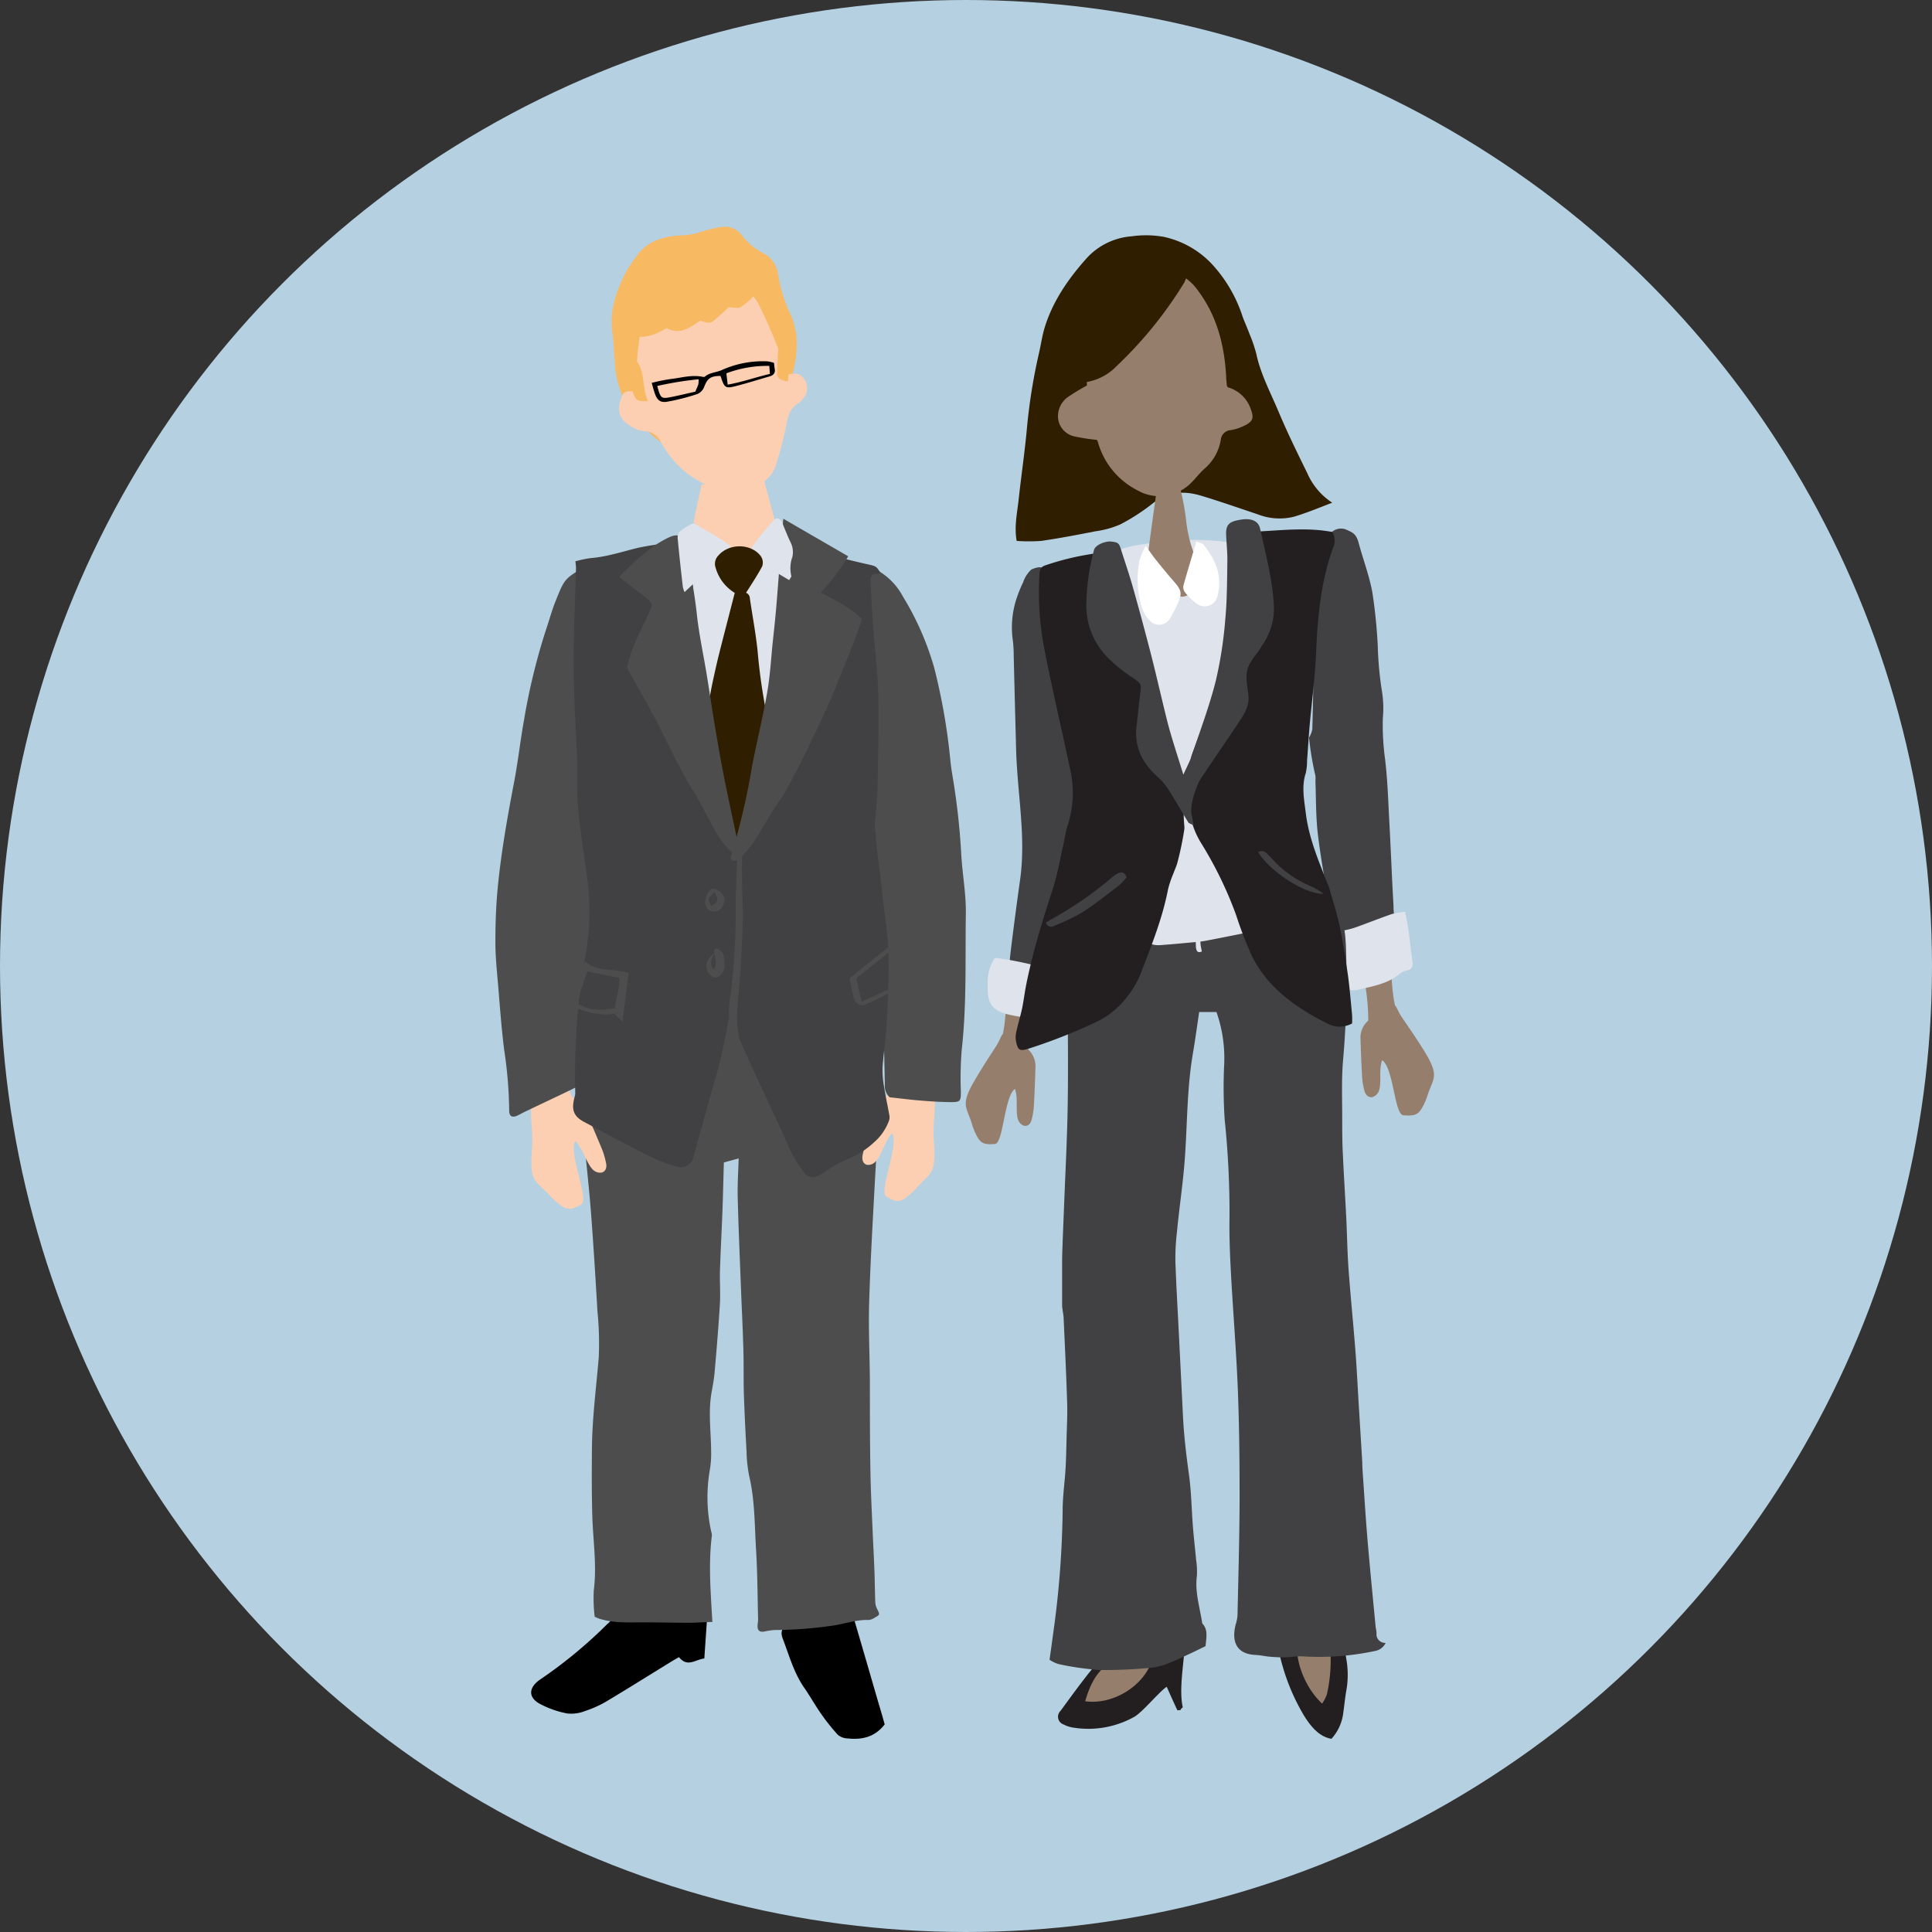 <svg xmlns="http://www.w3.org/2000/svg" viewBox="0 0 360 360"><rect x="0" y="0" width="360" height="360" fill="#333333" stroke="none"/><defs><style>.cls-1{isolation:isolate;}.cls-2,.cls-3{fill:#b5d0e1;}.cls-10,.cls-3{mix-blend-mode:multiply;}.cls-4{fill:#967e6c;}.cls-5{fill:#231f20;}.cls-6{fill:#414042;}.cls-10,.cls-7{fill:#dfe3eb;}.cls-8{fill:#2f1e00;}.cls-9{fill:#fff;}.cls-11{fill:#4d4d4d;}.cls-12{fill:#fccfb3;}.cls-13{fill:#f8b963;}</style></defs><title>Icon_Consultants_01_3C</title><g class="cls-1"><g id="Background"><circle id="_27.62.111" data-name="27.62.111" class="cls-2" cx="180" cy="180" r="180"/></g><g id="Layer_5" data-name="Layer 5"><path class="cls-3" d="M229.83,319.6s5.2-7,13-8.13,28.18-6.4,21.68-10.68S243.32,293,232.67,293s-26,2.6-45.66,0-43,.08-61.65,3.08-24.31-2.92-26.69,5.45,6.82,11.27,17.37,12.79,17.54-1.45,23.39,1.62,26.23,5,34.9,4,30.68-4.13,38.1-4.71S229.83,319.6,229.83,319.6Z"/></g><g id="Layer_4" data-name="Layer 4"><path class="cls-4" d="M261.41,207.81c-1.6-.45-1.77-8.87-3.86-10.25-.71,1.75,0,4.47-.7,5.92a1.84,1.84,0,0,1-1.15.95c-.77.12-1.28-.46-1.46-1.18a12.85,12.85,0,0,1-.42-2.42c-.14-2.39-.24-4.79-.31-7.19a4.19,4.19,0,0,1,1.6-3.59,31.1,31.1,0,0,1,3.39-2.32c1.86-1.09,1.45-.08,2.66,1.73s2.54,3.66,4.09,6.16c3.12,5,1.82,5.13.73,8.54a11.47,11.47,0,0,1-.61,1.53C264.38,207.7,263.85,208,261.41,207.81Z"/><path class="cls-4" d="M259.27,181.49s.16,5,1.07,7.15l-5.38,2a41.46,41.46,0,0,0-.59-7.22l-.59-2.37Z"/><path class="cls-4" d="M185.47,213.16c1.52-.45,1.68-8.87,3.65-10.25.67,1.75,0,4.47.66,5.92a1.77,1.77,0,0,0,1.08.95c.73.12,1.21-.46,1.38-1.18a13.52,13.52,0,0,0,.4-2.42q.2-3.59.3-7.19a4.3,4.3,0,0,0-1.52-3.59,29.42,29.42,0,0,0-3.21-2.32c-1.76-1.09-1.37-.08-2.52,1.73s-2.41,3.66-3.87,6.16c-3,5-1.72,5.13-.69,8.54a11.87,11.87,0,0,0,.57,1.53C182.65,213.05,183.16,213.34,185.47,213.16Z"/><path class="cls-4" d="M187.49,186.84s-.15,5-1,7.15l5.09,2a43.77,43.77,0,0,1,.56-7.22l.56-2.37Z"/><path class="cls-5" d="M220.64,308.14c-.21,2.69-.92,7.17-.24,10-1.09.86.4.42-1,.55-.37-.7-1.72-3.78-2-4.38-1.44.93-4.62,4.9-6.19,5.68a17.56,17.56,0,0,1-11.36,1.9,5.54,5.54,0,0,1-1.64-.55,1.52,1.52,0,0,1-.6-2.54c2-2.72,3.93-5.42,6.05-8a4.67,4.67,0,0,1,2.63-1.48c3-.5,6-.8,9-1.12C217.18,308,218.87,306.93,220.64,308.14Z"/><path class="cls-5" d="M238.24,306.44c.35-.08.54-.19.72-.15,3.15.68,6.33.29,9.49.28,1.77,0,2.07.2,2.4,2.46a16.88,16.88,0,0,1,.09,5.56c-.28,1.5-.42,3-.64,4.55a8.68,8.68,0,0,1-2.2,4.86c-2.23-.37-3.77-2.17-5.1-4.29a39.08,39.08,0,0,1-4.76-12.35A5.27,5.27,0,0,1,238.24,306.44Z"/><path class="cls-4" d="M202.21,317c.81-2.84,2.06-5.51,4.32-6.89a11.09,11.09,0,0,1,8.21-.92C213.26,314.06,207.47,317.75,202.21,317Z"/><path class="cls-4" d="M246.36,317.44c-3.48-3.2-5.49-9.06-4.39-12.58,1.63.1,3.29.15,4.94.34a1.4,1.4,0,0,1,.87,1,28.74,28.74,0,0,1-.54,9.55A8.23,8.23,0,0,1,246.36,317.44Z"/><path class="cls-6" d="M192.19,106.11c3-1.26,2.33.62,2.47,2.5.25,3.4.55,6.81.84,10.21a57,57,0,0,0,2.6,11.48c1,3.26,2.42,6.43,2.44,9.92,0,5.5,1.13,10.88,1.73,16.31a46.22,46.22,0,0,1,.12,5.79c-.05,3.16-.12,6.32-.29,9.47-.14,2.5-.42,5-.68,7.49-.16,1.47-.44,2.93-.62,4.4s-.87,2-2.4,2.17a14.34,14.34,0,0,1-9.66-2.67,1.89,1.89,0,0,1-.8-1.36c.1-2,.32-4.09.58-6.12.49-3.9,1-7.81,1.55-11.7.8-5.6.25-11.18-.24-16.76q-.22-2.5-.38-5c-.08-1.22-.11-2.45-.14-3.67q-.22-8.22-.42-16.44c0-.9-.05-1.81-.15-2.7a17.19,17.19,0,0,1,.91-8.56,22,22,0,0,1,1-2.37A5.56,5.56,0,0,1,192.19,106.11Z"/><path class="cls-6" d="M260.18,173.48a4.93,4.93,0,0,1-3,1.23,59.4,59.4,0,0,0-6.25,1.24c-1.46.34-1.69.34-2-1.12q-.81-3.38-1.39-6.82c-.72-4.26-1.5-8.51-2-12.8-.36-3.2-.31-6.44-.43-9.66a6,6,0,0,0,0-1,55.63,55.63,0,0,1-1.19-7.1,4.93,4.93,0,0,0,.61-1.53c.18-6.13.23-12.26.46-18.38a62.22,62.22,0,0,1,2.5-16.58c.15-.49.24-1,.36-1.5a2.6,2.6,0,0,1,2.83-.84c1.37.59,2,.82,2.47,2.48.82,3.11,2,6.15,2.57,9.3a98.06,98.06,0,0,1,1,9.79,65.81,65.81,0,0,0,.79,8.65,19.81,19.81,0,0,1,.16,5,47.87,47.87,0,0,0,.43,7.71c.46,3.9.58,7.84.79,11.76.28,5.15.47,10.31.77,15.46C259.64,170.34,260,171.86,260.18,173.48Z"/><path class="cls-7" d="M261.84,169.89c.26,1.46.5,2.65.66,3.84.25,1.78.41,3.58.69,5.36.16,1-.09,1.6-1.17,1.78a2.63,2.63,0,0,0-1.2.57c-2.26,1.93-5.1,2.33-7.82,3a4.87,4.87,0,0,1-1.7,0,1.81,1.81,0,0,1-1.8-1.71c-.15-2.69-.23-5.38-.28-8.07,0-.72.46-1.14,1.2-1.29a15.71,15.71,0,0,0,2.24-.59c2.23-.8,4.44-1.68,6.68-2.46A19.2,19.2,0,0,1,261.84,169.89Z"/><path class="cls-7" d="M185.36,178.49c3.86.32,13.39,2.68,14.79,3.69l-1.54,8.44a13.39,13.39,0,0,1-1.94,0q-3.9-.64-7.78-1.37c-4-.75-5-2-4.85-6A8.4,8.4,0,0,1,185.36,178.49Z"/><path class="cls-6" d="M198.67,169.67a17,17,0,0,1,6.21-1c3.35,0,6.7-.24,10-.3,1.6,0,3.21.13,4.82.2a6.26,6.26,0,0,0,1.52,0c7.53-1.6,15.21-2,22.83-2.89,2.09-.25,3.44.79,4.52,2.35,1.72,2.49,2.09,5.4,2.22,8.3a169.4,169.4,0,0,1-.55,21.46c-.28,3.46-.14,7-.14,10.43,0,2.32,0,4.65.13,7,.17,3.86.43,7.72.62,11.59.16,3.22.2,6.45.43,9.66.37,5.08.89,10.15,1.28,15.23.26,3.34.42,6.69.62,10q.33,5.4.66,10.81c0,.77.06,1.55.11,2.32.28,4,.53,8.1.87,12.15.46,5.4,1,10.79,1.51,16.18a11.26,11.26,0,0,1,.17,1.14,1.61,1.61,0,0,0,1.69,1.83,2.69,2.69,0,0,1-2,1.51,49.78,49.78,0,0,1-13.45,1c-1.08-.07-2.18.16-3.27.18a28.16,28.16,0,0,1-2.88-.12c-.9-.08-1.78-.29-2.68-.33-3.53-.17-4.46-2.5-3.66-5.67a7.68,7.68,0,0,0,.34-1.65c.16-7.29.37-14.58.39-21.87,0-6.77-.06-13.55-.33-20.32-.29-7.22-.89-14.42-1.28-21.64-.19-3.48-.33-7-.27-10.45a166.62,166.62,0,0,0-.9-18.16,91.08,91.08,0,0,1-.11-9.87,26,26,0,0,0-1.42-10.17h-3.22c-.4,2.66-.75,5.26-1.19,7.84-1.15,6.77-1,13.63-1.56,20.43-.36,4.3-1,8.58-1.41,12.88a40.5,40.5,0,0,0-.27,5.4c.15,4.45.42,8.89.64,13.34q.39,7.73.77,15.45c.18,3.65.62,7.27,1.12,10.9.44,3.19.48,6.43.73,9.64.16,2.05.41,4.1.59,6.16a14.62,14.62,0,0,1,.15,3.09c-.39,3,.57,5.88,1,8.8,1.12,1.16.76,2.55.62,4.23-.93.45-2,1-3.08,1.49s-2.32,1.12-3.51,1.57a12.53,12.53,0,0,1-3.32.95,91.27,91.27,0,0,1-9.83.44,53.58,53.58,0,0,1-7.64-1.1,6.43,6.43,0,0,1-1.69-.81c.28-2,.52-3.75.76-5.51a177.52,177.52,0,0,0,1.68-22.37c0-2.57.39-5.14.54-7.72.11-1.87.14-3.74.19-5.61.05-2.19.18-4.38.11-6.57-.16-5.22-.41-10.44-.65-15.66,0-.9-.28-1.79-.29-2.69,0-2.83,0-5.67,0-8.5.08-3.35.24-6.7.37-10.06.23-6,.55-12,.66-18,.11-6.32.06-12.65,0-19-.05-5.16-.23-10.31-.35-15.47C198.65,171.33,198.67,170.5,198.67,169.67Z"/><path class="cls-7" d="M234.42,173.37c-3.36.67-6.56,1.32-9.76,1.93-.94.18-1.91.24-2.87.33-1.92.18-3.83.36-5.75.49a4.14,4.14,0,0,1-1.52-.21c-1.1-.36-1.49-1-1.13-2.05,2.05-6.11,3.15-12.5,5.62-18.48.83-2,1.37-4.13,2.06-6.24.7-.36,1.1,0,1.55.59,3.86,5,7.17,10.36,9,16.51a68.08,68.08,0,0,0,2.76,6.56A1.6,1.6,0,0,1,234.42,173.37Z"/><path class="cls-5" d="M214.28,102.4a48.41,48.41,0,0,0,1.82,13.07c1.3,4.45,2.48,8.94,3.48,13.47a71,71,0,0,1,1.13,8.6,90.81,90.81,0,0,1,.61,9.83,58,58,0,0,1-1.93,13.36c-.17.68-.49,1.31-.73,2a19.48,19.48,0,0,0-1,2.92c-1,5.23-2.94,10.13-4.84,15.05a17,17,0,0,1-2.68,4.89,15.89,15.89,0,0,1-5.56,4.69,102.89,102.89,0,0,1-13.1,5.18c-1.37.38-1.74.26-2.08-1.06a4.36,4.36,0,0,1-.08-1.89c.31-1.51.78-3,1.11-4.5.28-1.31.44-2.65.69-4,.21-1.14.46-2.27.72-3.39,1.17-5.09,2.73-10.06,4.34-15,.85-2.63,1.31-5.38,1.93-8.08.3-1.32.47-2.68.9-3.95a19.66,19.66,0,0,0,.34-10.5c-1.53-7.25-3.24-14.46-4.66-21.72a55.66,55.66,0,0,1-1-14.42c.06-1,.34-1.37,1.19-1.64a50.29,50.29,0,0,1,11.51-2.45C209,102.61,211.61,102.53,214.28,102.4Z"/><path class="cls-5" d="M230.14,99.13c6.15.12,12.16-1.14,18.12,0a3.23,3.23,0,0,1,.09,3.07c-2.26,6.32-2.84,12.89-3.12,19.54-.19,4.5-.8,9-1.2,13.47-.19,2.18-.31,4.36-.48,6.54a10,10,0,0,1-.24,2.3c-.81,2.49-.31,4.92,0,7.42.55,4.62,2.34,8.81,4,13.06.09.24.23.46.3.71.69,2.41,1.48,4.79,2,7.24.6,2.76,1,5.56,1.43,8.35s.62,5.49.9,8.24a16,16,0,0,1,0,1.64,4.85,4.85,0,0,1-4.71-.05c-5.74-2.9-10.9-6.49-13.89-12.39a70.54,70.54,0,0,1-3-7.74A72.11,72.11,0,0,0,223.75,157a15.67,15.67,0,0,1-2.25-9c0-1.92-.06-3.84-.16-5.76a10.06,10.06,0,0,1,.84-4.52c1.43-3.38,3.07-6.69,4.25-10.15a39,39,0,0,0,1.81-8.27c.57-5.12.81-10.29,1.24-15.43C229.6,102.37,229.89,100.92,230.14,99.13Z"/><path class="cls-7" d="M219.94,147a3.15,3.15,0,0,1-1.86-2.1,33.33,33.33,0,0,1-1.57-5.16c-1.17-6.74-3-13.32-4.55-20-.82-3.44-1.61-6.9-2.31-10.37-.36-1.76-.91-4-1.1-5.81-.14-1.27.54-1.35,1.77-1.65,1.42-.35,2.89-.52,4.33-.74.83-.13,1.66-.26,2.49-.31,2-.12,4-.3,6-.25,1.66,0,3.82.17,5.76.43.09,1-.25,2.35-.26,3.45,0,4.18-.1,8.37-.26,12.54a56.63,56.63,0,0,1-1.69,10.05c-1.23,5.57-3.72,10.68-5.45,16.06-.22.67-.39,1.36-.61,2S220.18,146.4,219.94,147Z"/><path class="cls-6" d="M209.94,163.48a13.13,13.13,0,0,1-1.49,1.55c-2.24,1.71-4.45,3.47-6.82,5a38.72,38.72,0,0,1-5.2,2.49,1,1,0,0,1-1.53-.63c.63-.37,1.26-.76,1.91-1.1a67.51,67.51,0,0,0,10.38-7.29,5.84,5.84,0,0,1,1.11-.76C209,162.42,209.54,162.51,209.94,163.48Z"/><path class="cls-6" d="M246.64,166.54c-3.42.18-10.1-4.23-12.2-7.75.77-.45,1.32-.08,1.82.43.68.68,1.32,1.42,2,2.06a21.2,21.2,0,0,0,6.32,4A15,15,0,0,1,246.64,166.54Z"/><path class="cls-8" d="M248.24,93.67c-2.61,1-4.81,1.92-7.09,2.6a11.12,11.12,0,0,1-6.78-.43c-3.47-1.16-6.92-2.37-10.42-3.43-3.22-1-6.3-.87-9.14,1.38a37.79,37.79,0,0,1-6.09,3.94A17.51,17.51,0,0,1,204.1,99c-3.34.66-6.7,1.3-10.07,1.79a32.49,32.49,0,0,1-4.59,0c-.48-2.7.1-5.2.37-7.7.49-4.5,1.16-9,1.56-13.48a106,106,0,0,1,2.26-13.94c.34-1.51.56-3.06,1-4.54,1.51-5,4.48-9.26,7.93-13.1a12.62,12.62,0,0,1,8.33-4,19,19,0,0,1,5.9.09A17.33,17.33,0,0,1,226,49.4,26.42,26.42,0,0,1,231.54,59c.41,1.1.9,2.17,1.31,3.28a26.74,26.74,0,0,1,1.25,3.68c.81,3.81,2.66,7.21,4.14,10.75,1.63,3.88,3.49,7.67,5.35,11.45A12.57,12.57,0,0,0,248.24,93.67Z"/><path class="cls-4" d="M228.79,72.17a6.33,6.33,0,0,1,4.31,4.17c.54,1.49.38,2.13-1,2.86a9.33,9.33,0,0,1-2.71.94,2,2,0,0,0-1.91,1.78,9,9,0,0,1-2.91,5.3c-1.31,1.12-2.27,2.69-3.67,3.64a8.19,8.19,0,0,1-8.94.51,14.43,14.43,0,0,1-7.38-9,2,2,0,0,0-.2-.41,33.07,33.07,0,0,1-4-.61,3.88,3.88,0,0,1-3.16-3,4.36,4.36,0,0,1,2-4.52,38.47,38.47,0,0,1,3.32-2,21.62,21.62,0,0,1,0-3.33A43.08,43.08,0,0,1,204,60.59c1.25-3.53,3.18-6.78,6.45-8.92a9.32,9.32,0,0,1,12.83,2.55c3.51,4.72,4.87,10.15,5.2,15.92,0,.58.08,1.16.13,1.73C228.64,71.93,228.69,72,228.79,72.17Z"/><path class="cls-8" d="M199.08,71.2c.09-.92.24-1.85.27-2.78.23-7,3.36-12.45,8.55-16.88,3.66-3.13,8-3.87,12.69-3.57.86.06,1.36.45,1.1,1.37a13.82,13.82,0,0,1-1,3.28A75.93,75.93,0,0,1,208.08,68.2,10.17,10.17,0,0,1,199.08,71.2Z"/><path class="cls-4" d="M215.62,91.08c1.06-.14,1.88-.22,2.68-.35,1.13-.18,1.55,0,1.83,1.14A49.52,49.52,0,0,1,221,96.8a24.21,24.21,0,0,0,2.51,8.66c.12.22.36.53.29.69-.65,1.5-.6,3.35-2,4.45-1.23.94-2.58.58-3.87.1a5.93,5.93,0,0,1-3.91-3.47,5,5,0,0,1-.33-2.24c.54-4.34,1.15-8.67,1.75-13C215.48,91.68,215.56,91.38,215.62,91.08Z"/><path class="cls-9" d="M213.48,101.7c.8,1.11,1.31,1.88,1.89,2.6,1.13,1.4,2.26,2.79,3.44,4.13,1.34,1.53,1.49,2.21.65,4a22,22,0,0,1-1.4,2.72,2.33,2.33,0,0,1-3.9.39,5.71,5.71,0,0,1-1.31-2.09,17.66,17.66,0,0,1-.49-9.14A14.47,14.47,0,0,1,213.48,101.7Z"/><path class="cls-10" d="M220.29,111.2a5.44,5.44,0,0,1,.21,1c.14,3,.24,5.9.38,8.86s.26,5.79.42,8.69c.21,3.88.48,7.76.67,11.64a30.27,30.27,0,0,1,.05,5.73c-1,6.69.33,13.25.91,19.85.26,2.88.5,5.77.76,8.65,0,.55.16,1.09.25,1.68-.82.34-1-.13-1.09-.75-.07-1,0-2.1-.13-3.14-.62-6-1.35-12-1.87-18a32.84,32.84,0,0,1-.06-8.31c.75-4.37-.15-8.6-.3-12.89-.09-2.65-.27-5.3-.38-8-.18-4.38-.36-8.75-.5-13.13a10.54,10.54,0,0,1,.26-1.85Z"/><path class="cls-9" d="M222.92,100.93c.55.21,1.07.24,1.3.52,2.26,2.76,3.58,5.81,2.68,9.47a2.46,2.46,0,0,1-3.69,1.71,11,11,0,0,1-2.48-2.36,1.56,1.56,0,0,1-.19-1.25C221.27,106.41,222.06,103.83,222.92,100.93Z"/><path class="cls-6" d="M220.5,144.35c.58-1.31,1.17-2.38,1.55-3.51,1.56-4.64,3.3-9.24,4.5-14a77,77,0,0,0,1.78-11.64c.34-3.59.32-7.22.38-10.83,0-1.61-.19-3.22-.24-4.83-.06-2,.83-2.41,2.81-2.72,1.62-.25,3.17.05,3.53,1.73,1,4.59,2.24,9.12,2.53,13.86a11.9,11.9,0,0,1-2.21,7.92c-.07.1-.11.23-.18.34-.87,1.35-2.11,2.6-2.51,4.08s0,3.17.18,4.75c.25,2-.79,3.6-1.82,5.14-2.35,3.54-4.77,7-7.12,10.57-.48.72-2.09,4.57-1.63,6.64.12.54.2,1.08.36,1.94-.55-.3-.9-.37-1-.58-1.25-2-2.42-4.1-3.7-6.1a11.54,11.54,0,0,0-2-2.35c-2.81-2.52-4.38-5.51-3.94-9.38.23-2,.43-4,.68-6s.23-2-1.43-3.11a31.46,31.46,0,0,1-4.36-3.48A13.86,13.86,0,0,1,202.44,112a40.74,40.74,0,0,1,1.42-9.54c.29-1,2.2-1.65,3.15-1.55,1.15.12,1.48.21,1.81,1.28.75,2.4,1.58,4.77,2.26,7.18q1.81,6.41,3.47,12.87c1.06,4.17,2,8.38,3.05,12.54C218.44,137.94,219.48,141,220.5,144.35Z"/></g><g id="Artwork"><path d="M131.71,302.19l-.47,6.85c-1.61.14-3.13,1.75-4.72-.26-.57.33-1.14.65-1.7,1-3.92,2.41-7.82,4.86-11.77,7.22a20.23,20.23,0,0,1-4,1.81,7,7,0,0,1-3.35.47,18,18,0,0,1-5.09-1.78c-2.21-1.21-2.13-3-.06-4.48a86.63,86.63,0,0,0,12.6-10.39,4.81,4.81,0,0,0,1.17-1.37c.51-1.3,1.54-1.4,2.66-1.35a15.65,15.65,0,0,1,2,.23c3.51.61,7,1.24,10.54,1.84C130.19,302.09,130.84,302.11,131.71,302.19Z"/><path d="M164.85,321.31c-1.88,2.44-4.3,2.89-6.93,2.62a3,3,0,0,1-1.8-.67,37.51,37.51,0,0,1-3.12-3.92c-1.08-1.53-2-3.19-3.06-4.73-2-2.83-2.88-6.13-4.09-9.28-.51-1.33-.11-2.15,1.26-2.8a20.06,20.06,0,0,1,3.41-1.23,55.44,55.44,0,0,1,5.66-1.29c2-.31,2.51.11,3.05,2,1.49,5.05,2.95,10.11,4.42,15.17C164.07,318.58,164.48,320,164.85,321.31Z"/><path class="cls-11" d="M108.62,192.89c1-1.1,2.49-.76,3.82-.92,2.6-.31,5.25-.16,7.85-.48,3.36-.4,6.69-1.09,10-1.61,1.38-.21,2.78-.31,4.17-.43.7-.06,1.41,0,2.1-.1a104.91,104.91,0,0,1,21.73-.29c1.51.1,3,0,4.56,0,2.24,0,2.57.6,2.24,3-.44,3.18-.68,6.4-.91,9.61q-.63,9-1.13,18c-.41,7.63-.86,15.27-1.09,22.9-.15,4.86.09,9.73.13,14.59,0,5.62,0,11.23.1,16.85.05,3.6.24,7.19.39,10.79.11,2.65.26,5.29.36,7.94.07,1.89.08,3.78.15,5.67a3.15,3.15,0,0,0,.28,1.26c.6,1.2.63,1.19-.34,1.73a2.52,2.52,0,0,1-1.13.46c-2.2-.08-4.27.64-6.41,1a76.5,76.5,0,0,1-11.12.87,11.41,11.41,0,0,0-1.87.27c-1,.2-1.43-.2-1.33-1.27a8.92,8.92,0,0,0,.09-1.1c-.11-4.23-.11-8.47-.37-12.69-.29-4.65-.21-9.34-1.29-13.91a26,26,0,0,1-.49-4.51c-.2-3.59-.38-7.19-.5-10.79-.09-3,0-6.06-.12-9.09-.1-3.53-.29-7.06-.42-10.59-.22-5.68-.47-11.36-.61-17-.06-2.32.11-4.65.18-7.2l-2.76.76c-.09,3.05-.15,6-.26,9-.14,3.66-.34,7.33-.46,11-.07,2,.09,4,0,6.06-.26,4.35-.62,8.69-1,13-.1,1.25-.34,2.5-.56,3.73-.67,3.71-.1,7.42-.09,11.13a17.9,17.9,0,0,1-.28,3.58,29.7,29.7,0,0,0,.29,11.26,2.65,2.65,0,0,1,.13.73c-.67,5.33-.22,10.64.09,16.14-1.44,0-2.88.14-4.32.14-2.86,0-5.72-.08-8.58-.08s-5.51.17-8.19-.69c-.28-.09-.54-.22-.84-.35a29.19,29.19,0,0,1-.17-4.88c.61-4.76-.16-9.45-.28-14.16-.11-4.1-.1-8.21-.06-12.32.05-5.7.8-11.34,1.27-17a60,60,0,0,0-.24-8.51c-.36-6.11-.73-12.23-1.2-18.33-.34-4.46-.84-8.91-1.27-13.37-.06-.63-.15-1.26-.15-1.89C108.69,204.82,108.65,199,108.62,192.89Z"/><path class="cls-12" d="M108.43,224.35c1.27-1.16-2.54-9.47-1.26-11.76,1.48,1.39,2.13,4.36,3.44,5.48a1.92,1.92,0,0,0,1.51.42c.77-.22,1-1,.8-1.81a14.69,14.69,0,0,0-.75-2.56q-1.49-3.61-3.1-7.18a4.67,4.67,0,0,0-3.18-2.8,32,32,0,0,0-4.24-.76c-2.24-.23-2.38.62-2.64,2.94-.25,2.17.37,4.66.11,7.79-.52,6.32.74,5.83,3.35,8.69a12.89,12.89,0,0,0,1.28,1.22C105.63,225.57,106.26,225.62,108.43,224.35Z"/><path class="cls-12" d="M96.64,198.58s2.41,5.55,2.32,8.48l8.25-1.29s-2.55-5.28-3-8.24l-.45-3Z"/><path class="cls-12" d="M165.06,222.9c-1.22-1.16,2.44-9.47,1.21-11.76-1.43,1.39-2,4.36-3.31,5.48a1.8,1.8,0,0,1-1.45.42c-.74-.22-.93-1-.77-1.81a15.14,15.14,0,0,1,.72-2.56q1.44-3.61,3-7.18a4.55,4.55,0,0,1,3.05-2.8,29.65,29.65,0,0,1,4.07-.76c2.15-.23,2.28.62,2.54,2.94.24,2.17-.35,4.66-.11,7.79.5,6.32-.71,5.83-3.22,8.69a12.62,12.62,0,0,1-1.23,1.22C167.76,224.12,167.15,224.16,165.06,222.9Z"/><path class="cls-12" d="M176.39,197.12s-2.32,5.55-2.23,8.48l-7.93-1.29s2.45-5.28,2.88-8.24l.43-3Z"/><path class="cls-11" d="M109.06,105.54c.9.29,1.1,1,1.18,1.91q.66,7.36,1.35,14.73c.11,1.13.39,2.24.48,3.37q.25,3.1.35,6.22c.14,3.92.33,7.84.3,11.75a69.76,69.76,0,0,0,.34,7.93,14.7,14.7,0,0,1-.35,6.2,3.53,3.53,0,0,0-.09,1.13c.08,4.49.2,9,.25,13.46.06,5,0,10,.08,15,0,3.35.11,6.7.26,10,.05,1.12,0,1.85-1.18,2.39s-2.13,1.69-3.31,2.28c-3.65,1.84-7.35,3.53-11,5.29-.49.24-1,.55-1.47.74-.91.34-1.38,0-1.37-1.06a81.32,81.32,0,0,0-.94-11.3c-.5-4-.79-8-1.13-12.08-.22-2.58-.49-5.17-.5-7.76,0-3.28.09-6.58.39-9.84.63-6.85,1.85-13.61,3.13-20.35.72-3.78,1.13-7.62,1.82-11.41a117.32,117.32,0,0,1,4.06-16.71c.63-1.85,1.13-3.74,1.86-5.54C105.21,107.8,105.25,107.82,109.06,105.54Z"/><path class="cls-11" d="M165.76,204.46a2.92,2.92,0,0,1-.88-2.36c-.11-5.12-.21-10.25-.43-15.36-.15-3.53-.58-7.06-.76-10.59q-.37-7.39-.55-14.78c-.11-4.93-.11-9.86-.15-14.79,0-3.79.07-7.58-.1-11.36-.27-6-.7-12-1.1-18a18.77,18.77,0,0,0-.56-3.17,37.88,37.88,0,0,1-.6-8.84,10.47,10.47,0,0,1,1.3.31,12.17,12.17,0,0,1,6.29,5.59,53.48,53.48,0,0,1,5.86,13.34,114.09,114.09,0,0,1,3,17.17c.08.88.21,1.76.35,2.63a130.77,130.77,0,0,1,1.66,14.49c.18,3.85.94,7.69.88,11.53-.13,8.46.18,16.94-.77,25.39a65,65,0,0,0-.16,7.76c0,1.68-.07,1.95-1.72,1.94-1.91,0-3.82-.13-5.72-.28S167.71,204.67,165.76,204.46Z"/><path class="cls-6" d="M107.21,104.59A23.8,23.8,0,0,1,110,104c3.1-.24,6-1.23,9-1.95a55.17,55.17,0,0,1,7.37-1c1.75-.17,3.51-.19,5.26-.27a2.06,2.06,0,0,1,.7.07,15.46,15.46,0,0,0,5.77.33,23,23,0,0,1,3.42.16c.84.07,1.68.31,2.52.36,6.15.37,12,2.22,18,3.53,1.26.28,1.35.44,2,1.48-.21.1-.42.28-.6.26-1.06-.13-1.27.6-1.23,1.41.13,2.91.3,5.82.51,8.73.29,4,.81,8,.91,11.95.13,5.64,0,11.29-.1,16.94,0,1.71-.15,3.42-.31,5.13-.41,4.28.4,8.46.87,12.68.16,1.38.32,2.77.47,4.15.36,3.21.93,6.41,1,9.63.1,4.3-.1,8.62-.32,12.93-.14,2.78-.61,5.55-.79,8.33a17.54,17.54,0,0,0,.3,3.76c.28,1.81.69,3.6,1,5.4a2.25,2.25,0,0,1-.2,1.07,9.79,9.79,0,0,1-2.67,3.76,15.82,15.82,0,0,1-5.41,3.33,28.77,28.77,0,0,0-4.26,2.52,4.7,4.7,0,0,1-1.34.57,1.84,1.84,0,0,1-2-.74,23,23,0,0,1-3.19-5.5c-2.41-5.4-5-10.74-7.42-16.11-1.07-2.33-2.06-4.7-3.18-7.25a3.59,3.59,0,0,0-.43.84A97.55,97.55,0,0,1,133,202c-1.3,4.55-2.55,9.12-3.83,13.68a2.36,2.36,0,0,1-3,1.71,29.08,29.08,0,0,1-5.11-1.94c-4.1-2.05-8.13-4.23-12.19-6.38-2-1.06-2.44-2.26-1.81-4.63a2.61,2.61,0,0,0,.13-.74,136.86,136.86,0,0,1,.89-19c.28-2.58.78-5.14,1.2-7.7a46.82,46.82,0,0,0,0-14.41c-.59-4.07-1.21-8.15-1.57-12.25-.26-3-.06-6-.16-8.95-.11-3.36-.37-6.72-.48-10.08s-.21-6.86-.16-10.28c.07-5.08.28-10.15.42-15.23A10.08,10.08,0,0,0,107.21,104.59Z"/><path class="cls-13" d="M148.46,64a22.27,22.27,0,0,1-1.54,8c-.58,1.58-1.18,3.17-1.9,4.69A3.56,3.56,0,0,1,143.66,78c-1.49.91-3,1.75-4.57,2.58a10.88,10.88,0,0,1-4.92,1.08,8.77,8.77,0,0,0-4.6,1.56,4.24,4.24,0,0,1-5.19,0,22.54,22.54,0,0,1-8.34-9.37,16.88,16.88,0,0,1-1.45-6c-.18-2-.22-4-.5-6-.54-3.79.63-7.2,2.2-10.5a25.16,25.16,0,0,1,2.35-3.66c2.1-2.95,5.27-3.71,8.6-3.85a11.33,11.33,0,0,0,3.32-.62,22.77,22.77,0,0,1,4-.95,3.89,3.89,0,0,1,3.67,1.59,12.37,12.37,0,0,0,4,3.32A5.11,5.11,0,0,1,145,51.28a29.24,29.24,0,0,0,2.43,7.58A13.94,13.94,0,0,1,148.46,64Z"/><path class="cls-12" d="M146.47,69.88c2-.51,2.66-.33,3.46.87a2.86,2.86,0,0,1-.42,3.65,2.55,2.55,0,0,1-.61.67c-1.94,1.07-2.16,2.93-2.53,4.86a65.42,65.42,0,0,1-2,7.32A5.72,5.72,0,0,1,143,89.17c-2.31,2.53-4.94,3.61-8.43,2.41-4.57-1.57-8.33-4.06-10.85-8.25-.16-.26-.34-.5-.48-.77a3.4,3.4,0,0,0-3.16-2.21,5.92,5.92,0,0,1-2.83-1.12c-1.87-1.19-2.31-2.76-1.56-4.86.47-1.32.7-1.49,2.12-1.46.36,0,.71.05,1.21.09a6.31,6.31,0,0,0,0-1.25c-.81-3.77,0-7.47.51-11.18,0-.12.09-.23.1-.35.34-4.07,3.26-5.76,6.6-6.8A31.21,31.21,0,0,1,133,52.24,8.42,8.42,0,0,1,141.51,57a91.64,91.64,0,0,1,3.93,9.14A33.74,33.74,0,0,1,146.47,69.88Z"/><path class="cls-13" d="M135.78,57.27,133.87,59c-1.51,1.35-1.5,1.35-3.39.75-1.87,1.22-3.73,2.78-6.26,1.38-2.17,1.31-4.42,2.2-7.19,1.19a6.51,6.51,0,0,1,.44-1.95,28.42,28.42,0,0,1,2.82-4,20.6,20.6,0,0,1,2.7-2c.74-.6,1.4-1.3,2.13-1.92,1.05-.9,2.22-1.67,3.17-2.66a4.8,4.8,0,0,1,5.37-1.34c1.65.59,2.83.05,4.14-.75a5.63,5.63,0,0,1,2-.32c0,.69-.27,1.29-.07,1.65s.87.75,1.44,1.2c.76,3.61-.47,5.21-3.28,7.07C137.45,57.51,136.67,57.27,135.78,57.27Z"/><path class="cls-12" d="M144.65,97.9c-1.51,1.5-3.24,3.24-5,5a2.08,2.08,0,0,1-2.51.47,22.78,22.78,0,0,1-7.92-6.11l1.5-6.94a7.7,7.7,0,0,1,1.21-.08c1.68.12,3.37.39,5,.4a22.9,22.9,0,0,0,3.75-.49c.63-.1,1.24-.31,1.74-.43Z"/><path class="cls-13" d="M117,69l1.75-1.6c1.51,2.25.87,5,2,7.35-1.93.09-2.35-.11-2.79-1.63S117.32,70.35,117,69Z"/><path class="cls-13" d="M145,65.12c1.22-.65,1.55.52,2.34.85l-.54,5.13c-1.78-.4-2.06-.65-2-2S144.94,66.41,145,65.12Z"/><path class="cls-11" d="M109.13,179.23c2.36,2,5.27,1.15,8,2.08L116,190.41l-1.56-1.53a5.76,5.76,0,0,1-1.3.18,17.15,17.15,0,0,1-3-.35,16.61,16.61,0,0,1-3.19-1.1c-.43-.2-1-.93-.95-1.19C106.87,184,107.07,181.3,109.13,179.23Zm.31,1.77-2,5.88c2.38,1.6,4.74,1.3,7.19,1,0-2,1-3.82.73-5.66Z"/><path class="cls-11" d="M166.59,176.28l2,7.4c-.81.44-1.17.11-1.39-.66-.52-1.76-1.08-3.52-1.69-5.47l-5.95,4.73,1,4.39,6-2.77.23.3a8.69,8.69,0,0,1-1.18.89q-1.94,1-3.94,1.93a1.7,1.7,0,0,1-2.61-1.22c-.33-1.15-.52-2.34-.77-3.54,2.57-2,5-4,7.54-6C166,176.18,166.3,176.28,166.59,176.28Z"/><path class="cls-11" d="M133.08,177.58c0-.26,0-.59.11-.74s.51-.1.7,0c1.12.63,1.07,1.77,1.09,2.82a2.43,2.43,0,0,1-1.22,2.4c-.64.33-1.62-.28-1.94-1.09-.48-1.23-.11-2.22,1.27-3.39-.75,1.84-.77,2-.1,3.11C133.66,179.6,133.27,178.58,133.08,177.58Z"/><path class="cls-11" d="M132.81,165.52c2.09.72,2.72,1.94,1.77,3.45a1.68,1.68,0,0,1-2,.79,1.64,1.64,0,0,1-1.18-1.9C131.65,167,131.82,166,132.81,165.52Zm.35.69c-1.35,1.26-1.38,1.41-.57,2.57C133.88,167.93,133.92,167.76,133.16,166.21Z"/><path class="cls-7" d="M129.68,103.56H147l-1.22,10.77-3.6,21.17s-11.28.89-10.94,0-2.53-30.26-2.53-30.26Z"/><path class="cls-8" d="M137.94,159.74a1.88,1.88,0,0,1-1.47-1.69c-.38-2.14-.74-4.29-1.16-6.43-.76-3.92-1.73-7.81-2.26-11.75-.44-3.22-1.35-6.43-.83-9.73.3-1.9.73-3.79,1.15-5.67s.88-3.64,1.34-5.45c.72-2.81,1.45-5.62,2.2-8.55a15.06,15.06,0,0,1,1.6-.11,1.15,1.15,0,0,1,1.21,1.1c.48,3.29,1.11,6.57,1.45,9.87a105.48,105.48,0,0,0,2.48,15.39,2.73,2.73,0,0,1,.11,1.25,63.69,63.69,0,0,1-1.72,6.46,65.59,65.59,0,0,0-3,10.26C138.74,156.36,138.33,158,137.94,159.74Z"/><path class="cls-11" d="M160.63,115.38c-.69,1.94-1.27,3.72-2,5.45-1.36,3.43-2.72,6.86-4.2,10.24-1.36,3.11-2.83,6.17-4.32,9.21q-1.76,3.59-3.7,7.08c-.73,1.32-1.68,2.51-2.48,3.8-1.15,1.85-2.19,3.76-3.38,5.58a24.63,24.63,0,0,1-2.29,2.8,2.92,2.92,0,0,1-1,.7.66.66,0,0,1-1-.85,133.11,133.11,0,0,0,3.87-16.58c.88-4.58,2-9.11,2.81-13.7.53-3,.71-6,1-9,.25-2.35.51-4.7.71-7.05.36-4.35.68-8.7,1-13,.08-1,.19-2,.31-3.4l12.09,7a37.88,37.88,0,0,1-5.09,6.73C155.64,111.91,158.41,113.14,160.63,115.38Z"/><path class="cls-11" d="M137.65,159.14c-.65-.2-1.22-.21-1.49-.5a16.72,16.72,0,0,1-2.39-2.93c-1.58-2.71-2.91-5.58-4.55-8.25-2.13-3.46-3.92-7.09-5.71-10.73-1.95-4-4.2-7.77-6.31-11.65a1.57,1.57,0,0,1-.29-1,29.79,29.79,0,0,1,1.24-3.94c.9-2.11,2-4.14,2.9-6.25.6-1.39.55-1.46-.63-2.47-.78-.67-1.63-1.26-2.45-1.88l-2.61-2c.31-.34.62-.74,1-1.08,2.49-2.39,5-4.76,8.17-6.27,1.75-.84,2.61-.47,3,1.42a100.73,100.73,0,0,1,2.28,12.48c.39,3.9,1.25,7.76,1.88,11.64.53,3.23,1,6.46,1.54,9.68s1.12,6.55,1.77,9.81c.83,4.14,1.75,8.27,2.6,12.41A8.26,8.26,0,0,1,137.65,159.14Z"/><path class="cls-7" d="M136.14,101.76a16.3,16.3,0,0,1-1.2,1.57c-2.42,2.32-4.86,4.62-7.38,7a4.67,4.67,0,0,1-.32-.95c-.34-2.94-.67-5.88-.94-8.82a2,2,0,0,1,.33-1.5,11.44,11.44,0,0,1,2.43-1.5c.18-.09.57.15.82.29,1.52.87,3,1.75,4.53,2.66C135,100.85,135.49,101.29,136.14,101.76Z"/><path class="cls-7" d="M147.06,108.1c-1.2-.72-2.33-1.37-3.43-2.06-.92-.57-1.82-1.18-2.72-1.78s-1.35-1.57-.62-2.57c1.17-1.6,2.44-3.14,3.75-4.63.66-.75,1.38-.51,1.76.44.47,1.16.93,2.33,1.47,3.47a4.06,4.06,0,0,1,.38,2.79,6.27,6.27,0,0,0-.2,3.56C147.49,107.47,147.25,107.72,147.06,108.1Z"/><path class="cls-8" d="M138.53,111.22a8,8,0,0,1-5.17-5.39,2.2,2.2,0,0,1,.52-2.34c2-2.3,6.13-2.26,7.91.18a2.12,2.12,0,0,1,.24,1.84C141,107.45,139.74,109.29,138.53,111.22Z"/><path class="cls-11" d="M138,157.44a5.33,5.33,0,0,1,.28,1.19c0,1.8-.06,3.59,0,5.38,0,2.39.18,4.79.13,7.18-.06,3.15-.23,6.29-.42,9.43-.18,3-.55,5.94-.66,8.93a27.52,27.52,0,0,0,.46,4.19c-1.16-.32-1.49-.67-1.72-1.77a21.19,21.19,0,0,1,.14-7.16,126.78,126.78,0,0,0,.87-15.94c0-3.32.19-6.63.31-9.93a11.79,11.79,0,0,1,.25-1.51Z"/><path d="M144.22,67.61c.05.45.08.79.14,1.13.14.81-.28,1.21-1,1.41-2.12.61-4.23,1.28-6.37,1.82-1.79.45-2,.23-2.6-1.52,0-.14-.11-.27-.16-.4-1.84,0-2.43.51-3,2A2.41,2.41,0,0,1,130,73.4a39.35,39.35,0,0,1-5.66,1.45c-1.38.23-1.94-.34-2.39-1.73-.17-.52-.3-1-.51-1.78a34.16,34.16,0,0,1,3.42-.7c2-.21,4.06-.88,6.14-.41.09,0,.23,0,.29,0,.94-.86,2.24-.8,3.3-1.32a18.64,18.64,0,0,1,8.36-1.58A6.51,6.51,0,0,1,144.22,67.61Zm-8.63,4.06c2.76-.48,5.23-1.39,7.87-2l-.11-1.49a21.67,21.67,0,0,0-8,1.38Zm-5.4-1a63.38,63.38,0,0,0-7.72,1.25c.08.3.12.45.16.59.51,1.7.66,1.82,2.44,1.47,1.51-.3,3-.67,4.49-1,.22-.51.41-.92.56-1.34A5.38,5.38,0,0,0,130.18,70.68Z"/></g></g></svg>